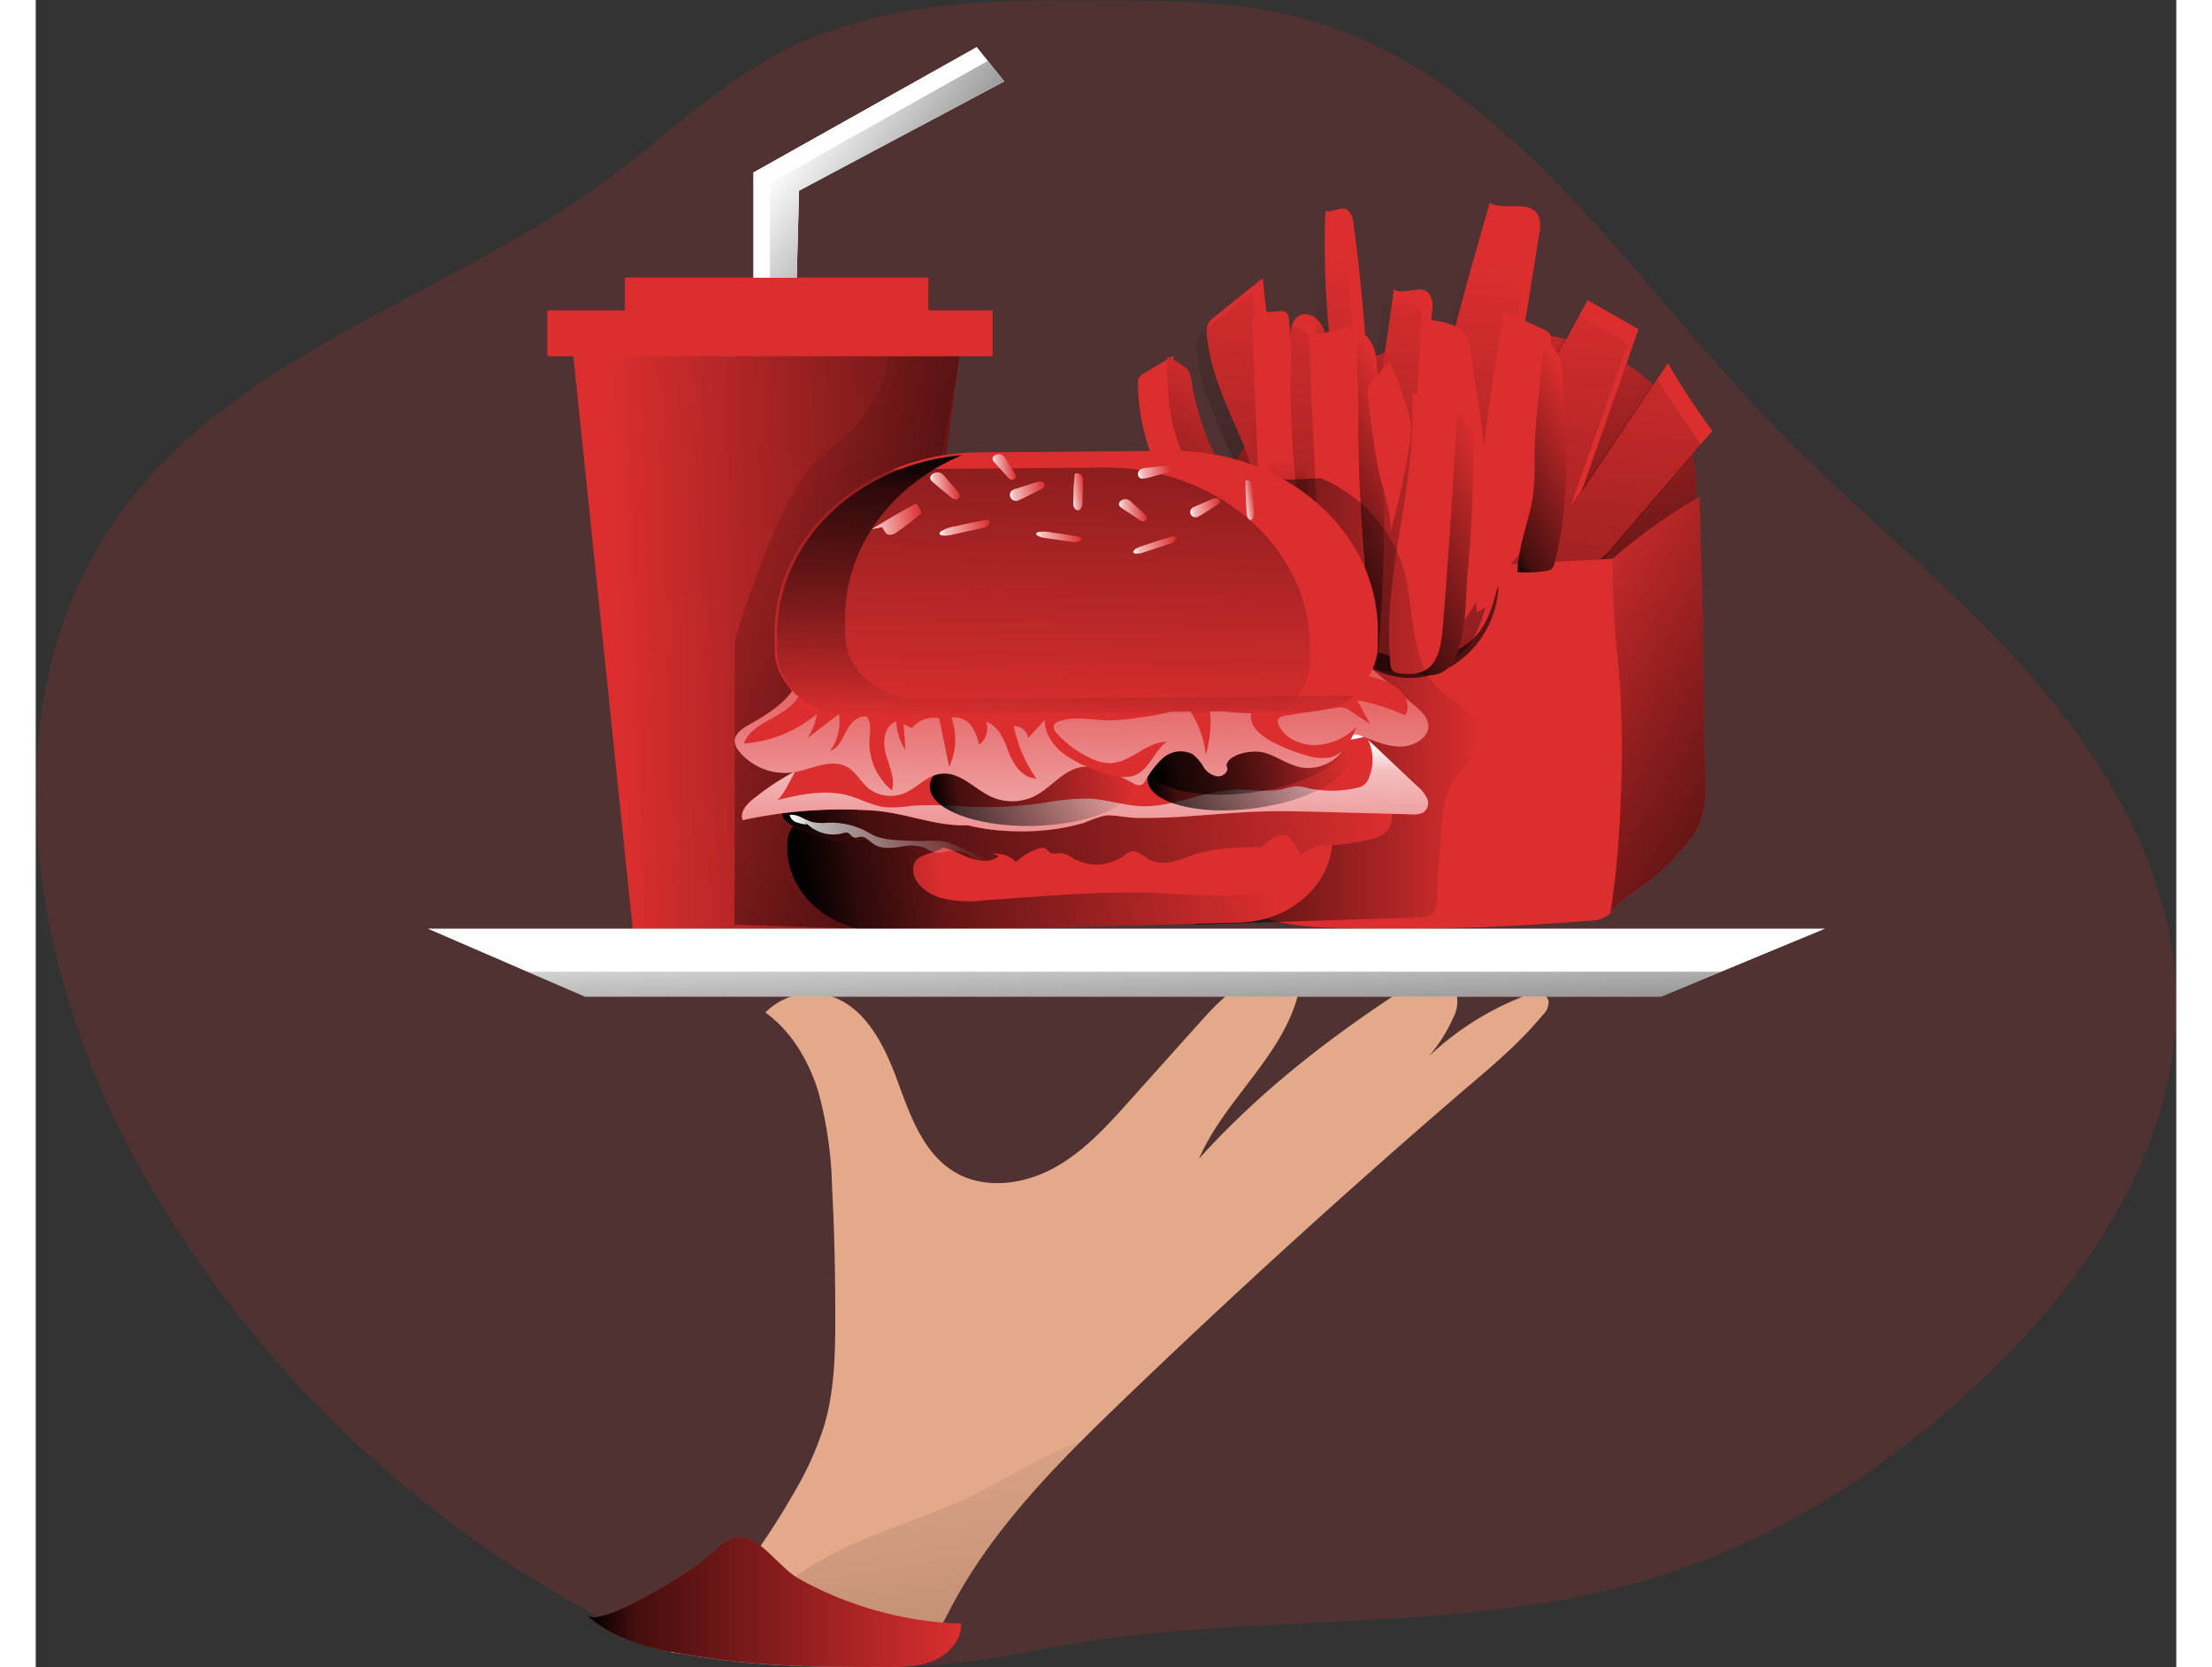 <svg id="Layer_1" data-name="Layer 1" xmlns="http://www.w3.org/2000/svg" xmlns:xlink="http://www.w3.org/1999/xlink" viewBox="0 0 352.81 274.79" width="406" height="306" class="illustration styles_illustrationTablet__1DWOa"><rect x="0" y="0" width="352.81" height="274.79" fill="#333333" stroke="none"/><defs><linearGradient id="linear-gradient" x1="180.06" y1="100.7" x2="95.59" y2="103.51" gradientUnits="userSpaceOnUse"><stop offset="0.01"></stop><stop offset="0.13" stop-opacity="0.69"></stop><stop offset="1" stop-opacity="0"></stop></linearGradient><linearGradient id="linear-gradient-2" x1="231.1" y1="224.26" x2="136.21" y2="108.54" xlink:href="#linear-gradient"></linearGradient><linearGradient id="linear-gradient-3" x1="772.69" y1="-208.15" x2="798.03" y2="-285.86" gradientTransform="matrix(0.77, -0.44, 0.48, 0.85, -226.99, 679.53)" xlink:href="#linear-gradient"></linearGradient><linearGradient id="linear-gradient-4" x1="730.83" y1="-156.29" x2="811.36" y2="-285.25" gradientTransform="matrix(0.77, -0.44, 0.48, 0.85, -226.99, 679.53)" xlink:href="#linear-gradient"></linearGradient><linearGradient id="linear-gradient-5" x1="748.22" y1="-241.87" x2="767.5" y2="-269.47" gradientTransform="matrix(0.77, -0.44, 0.48, 0.85, -226.99, 679.53)" xlink:href="#linear-gradient"></linearGradient><linearGradient id="linear-gradient-6" x1="825.28" y1="-165.59" x2="794.31" y2="-228.1" gradientTransform="matrix(0.77, -0.44, 0.48, 0.85, -226.99, 679.53)" xlink:href="#linear-gradient"></linearGradient><linearGradient id="linear-gradient-7" x1="795.62" y1="-250.7" x2="821.97" y2="-250.7" gradientTransform="matrix(0.77, -0.44, 0.48, 0.85, -226.99, 679.53)" xlink:href="#linear-gradient"></linearGradient><linearGradient id="linear-gradient-8" x1="769.33" y1="-246.93" x2="802.61" y2="-246.93" gradientTransform="matrix(0.77, -0.44, 0.48, 0.85, -226.99, 679.53)" xlink:href="#linear-gradient"></linearGradient><linearGradient id="linear-gradient-9" x1="722.18" y1="-253.38" x2="770.61" y2="-286.79" gradientTransform="matrix(0.77, -0.44, 0.48, 0.85, -226.99, 679.53)" xlink:href="#linear-gradient"></linearGradient><linearGradient id="linear-gradient-10" x1="764.55" y1="-259.31" x2="792.81" y2="-259.31" gradientTransform="matrix(0.77, -0.44, 0.48, 0.85, -226.99, 679.53)" xlink:href="#linear-gradient"></linearGradient><linearGradient id="linear-gradient-11" x1="215.66" y1="152.92" x2="268.76" y2="152.92" xlink:href="#linear-gradient"></linearGradient><linearGradient id="linear-gradient-12" x1="284.85" y1="43.12" x2="321.78" y2="46.32" gradientTransform="translate(-144.82 185.72) rotate(-8.95)" xlink:href="#linear-gradient"></linearGradient><linearGradient id="linear-gradient-13" x1="296.9" y1="47.6" x2="375.65" y2="47.6" gradientTransform="translate(-144.82 185.72) rotate(-8.95)" xlink:href="#linear-gradient"></linearGradient><linearGradient id="linear-gradient-14" x1="297.05" y1="39.79" x2="396.48" y2="39.79" gradientTransform="translate(-144.82 185.72) rotate(-8.95)" xlink:href="#linear-gradient"></linearGradient><linearGradient id="linear-gradient-15" x1="348.46" y1="27.82" x2="342.02" y2="65.85" gradientTransform="translate(-144.82 185.72) rotate(-8.95)" gradientUnits="userSpaceOnUse"><stop offset="0.01" stop-color="#fff"></stop><stop offset="0.13" stop-color="#fff" stop-opacity="0.69"></stop><stop offset="1" stop-color="#fff" stop-opacity="0"></stop></linearGradient><linearGradient id="linear-gradient-16" x1="357.41" y1="36.89" x2="391.07" y2="36.89" gradientTransform="translate(-144.48 136.89) rotate(-1.51)" xlink:href="#linear-gradient"></linearGradient><linearGradient id="linear-gradient-17" x1="357.35" y1="34.26" x2="391.01" y2="34.26" gradientTransform="translate(-144.82 136.93) rotate(-1.51)" xlink:href="#linear-gradient"></linearGradient><linearGradient id="linear-gradient-18" x1="321.79" y1="34.14" x2="355.29" y2="34.14" gradientTransform="translate(-145.15 178.59) rotate(-7.75)" xlink:href="#linear-gradient"></linearGradient><linearGradient id="linear-gradient-19" x1="343.49" y1="53.71" x2="351.54" y2="5.25" xlink:href="#linear-gradient-15"></linearGradient><linearGradient id="linear-gradient-20" x1="353.31" y1="-18" x2="345.35" y2="24.72" gradientTransform="translate(-144.82 185.72) rotate(-8.95)" xlink:href="#linear-gradient"></linearGradient><linearGradient id="linear-gradient-21" x1="358.57" y1="-67.81" x2="341.29" y2="24.98" gradientTransform="translate(-144.82 185.72) rotate(-8.95)" xlink:href="#linear-gradient"></linearGradient><linearGradient id="linear-gradient-22" x1="329.8" y1="-16.72" x2="334.13" y2="-16.72" xlink:href="#linear-gradient-15"></linearGradient><linearGradient id="linear-gradient-23" x1="319.01" y1="-12.37" x2="327.57" y2="-12.37" xlink:href="#linear-gradient-15"></linearGradient><linearGradient id="linear-gradient-24" x1="329.9" y1="-9.39" x2="338.31" y2="-9.39" xlink:href="#linear-gradient-15"></linearGradient><linearGradient id="linear-gradient-25" x1="342.24" y1="-13.76" x2="348.27" y2="-13.76" xlink:href="#linear-gradient-15"></linearGradient><linearGradient id="linear-gradient-26" x1="352.42" y1="-12.4" x2="354.66" y2="-12.4" xlink:href="#linear-gradient-15"></linearGradient><linearGradient id="linear-gradient-27" x1="359.86" y1="-7.98" x2="364.02" y2="-7.98" xlink:href="#linear-gradient-15"></linearGradient><linearGradient id="linear-gradient-28" x1="340.45" y1="-18.32" x2="343.78" y2="-18.32" xlink:href="#linear-gradient-15"></linearGradient><linearGradient id="linear-gradient-29" x1="363.72" y1="-13.7" x2="369.2" y2="-13.7" xlink:href="#linear-gradient-15"></linearGradient><linearGradient id="linear-gradient-30" x1="360.97" y1="-1.75" x2="368.22" y2="-1.75" xlink:href="#linear-gradient-15"></linearGradient><linearGradient id="linear-gradient-31" x1="345.63" y1="-5.55" x2="352.9" y2="-5.55" xlink:href="#linear-gradient-15"></linearGradient><linearGradient id="linear-gradient-32" x1="371.25" y1="-6.51" x2="376.4" y2="-6.51" xlink:href="#linear-gradient-15"></linearGradient><linearGradient id="linear-gradient-33" x1="380.43" y1="-6.65" x2="382.06" y2="-6.65" xlink:href="#linear-gradient-15"></linearGradient><linearGradient id="linear-gradient-34" x1="298.22" y1="38.98" x2="329.41" y2="38.98" xlink:href="#linear-gradient-15"></linearGradient><linearGradient id="linear-gradient-35" x1="180.15" y1="183.44" x2="179.09" y2="149.73" xlink:href="#linear-gradient"></linearGradient><linearGradient id="linear-gradient-36" x1="162.71" y1="45.65" x2="128.08" y2="19.74" xlink:href="#linear-gradient"></linearGradient><linearGradient id="linear-gradient-37" x1="180.9" y1="359.82" x2="166.11" y2="267.38" xlink:href="#linear-gradient"></linearGradient><linearGradient id="linear-gradient-38" x1="121.37" y1="301.5" x2="183.19" y2="301.5" xlink:href="#linear-gradient"></linearGradient></defs><title>9</title><path d="M383.46,202.13c.3,23-13.19,44.08-29.51,60.27-14.32,14.2-31.31,25.9-50.21,32.94-34.16,12.72-72.34,6.81-108,14.09a129.38,129.38,0,0,1-20.86,2.62h-.05l-2,.06c-7,.18-13.32-.19-20.46-.3L136.7,309.9l-.26,0-.89-.11c-.08,0-.17-.07-.25-.12h0q-6.08-2.68-11.94-5.81a187.87,187.87,0,0,1-75.63-74.1c-18.53-33.35-25.44-77.51-2.81-108.22,19.15-26,53.36-35.12,79.42-54.17,10-7.32,19-16.26,30.1-21.82,16.33-8.18,35.39-8.2,53.65-8.06,10.23.09,20.59.18,30.51,2.71,33.53,8.53,53.67,41.4,77.57,66.42C330,121.08,346,133.48,359.22,148.51S383.21,182.09,383.46,202.13Z" transform="translate(-30.66 -37.43)" fill="#DC2E2F" opacity="0.18" style="isolation: isolate;"></path><rect x="97.11" y="45.74" width="50.01" height="7.55" fill="#DC2E2F"></rect><polygon points="139.51 153.06 98.4 153.06 87.99 52.76 153.07 52.76 139.51 153.06" fill="#DC2E2F"></polygon><polygon points="139.51 153.06 98.4 153.06 87.99 52.76 153.07 52.76 139.51 153.06" fill="url(#linear-gradient)"></polygon><path d="M145.87,181V143.2s7.22-26.25,15.86-31.9A22.06,22.06,0,0,0,171.2,96h11.73L166,190.5l-20.17-.67Z" transform="translate(-30.66 -37.43)" fill="url(#linear-gradient-2)"></path><path d="M226.73,118.19c.62-1.43,1-3,1.66-4.4,1.86-4.32,5.41-7.48,9.12-10.12a59.8,59.8,0,0,1,37.15-11.41,37.5,37.5,0,0,1,16.53,4.19,25,25,0,0,1,11.67,13.14,28.21,28.21,0,0,1,1.34,6.21,12.84,12.84,0,0,1-.27,5.36,13.4,13.4,0,0,1-1.34,2.71l-12.11,20.48c-2.14,3.64-4.39,7.38-7.83,9.66s-7.93,2.89-12,4.09-7.82,3-12,2.68c-3.56-.27-6.94-2.05-10.31-3.53-7.91-3.46-16.79-5.73-22.6-12.49-2.13-2.47-3.76-5.37-5.64-8-1.1-1.56-2.29-3-2-4.92.39-2.47,2.72-4.75,4.12-6.59A33.48,33.48,0,0,0,226.73,118.19Z" transform="translate(-30.66 -37.43)" fill="#DC2E2F"></path><path d="M226.73,118.19c.62-1.43,1-3,1.66-4.4,1.86-4.32,5.41-7.48,9.12-10.12a59.8,59.8,0,0,1,37.15-11.41,37.5,37.5,0,0,1,16.53,4.19,25,25,0,0,1,11.67,13.14,28.21,28.21,0,0,1,1.34,6.21,12.84,12.84,0,0,1-.27,5.36,13.4,13.4,0,0,1-1.34,2.71l-12.11,20.48c-2.14,3.64-4.39,7.38-7.83,9.66s-7.93,2.89-12,4.09-7.82,3-12,2.68c-3.56-.27-6.94-2.05-10.31-3.53-7.91-3.46-16.79-5.73-22.6-12.49-2.13-2.47-3.76-5.37-5.64-8-1.1-1.56-2.29-3-2-4.92.39-2.47,2.72-4.75,4.12-6.59A33.48,33.48,0,0,0,226.73,118.19Z" transform="translate(-30.66 -37.43)" fill="url(#linear-gradient-3)"></path><path d="M225.52,100.58c1.2,3.44,2.77,6.79,4.22,10.13,1.42,4.23,3,7.74,3.86,12.13.34,1.77.22,2.69,1.83,3.71,1.91,1.2,4.24-.3,5,2.64,1.28,4.87,3.16,9.94,7,13.16A16.56,16.56,0,0,0,258,146c3.81,0,7.71-1.07,10.17-3.91,1.87-2.16,2.73-5.09,3.44-8a3.12,3.12,0,0,1,.78-1.69,2.89,2.89,0,0,1,1.58-.52l11.17-1.36a8.26,8.26,0,0,0,3.31-.88,8.44,8.44,0,0,0,1.89-1.79L307,108.44a128.68,128.68,0,0,1-7.33-11.13L285.4,118.56l9.44-26.87-8.38-4.78L272.66,112l5.81-36a4.77,4.77,0,0,0-.2-3.1c-1.46-2.65-5.4-.61-7.95-2.06q-5.94,20.43-11,41.21l1.51-23.64a3.63,3.63,0,0,0-.51-2.58c-1.39-1.65-4,.35-5.8-.68l-3.68,25.53c-.63-12.13-1.27-24.28-3-36.38A3,3,0,0,0,246.83,72c-1.12-.65-2.38.55-3.6.2a148.55,148.55,0,0,0,3.71,39,90.63,90.63,0,0,1-3.22-15.89,11,11,0,0,0-1-4.15c-.7-1.26-2.14-2.26-3.41-1.88-1.67.5-1.94,2.8-1.92,4.66l.15,21.55q-3-16.05-4.65-32.21L225,89.61a3.69,3.69,0,0,0-1.14,1.28,3.93,3.93,0,0,0-.16,2A34.68,34.68,0,0,0,225.52,100.58Z" transform="translate(-30.66 -37.43)" fill="#DC2E2F"></path><path d="M223.77,102.89c1.2,3.44,2.77,6.79,4.22,10.13,1.42,4.23,3,7.74,3.86,12.13.34,1.77.22,2.69,1.83,3.71,1.91,1.2,4.24-.31,5,2.64,1.27,4.87,3.16,9.94,7,13.16a16.54,16.54,0,0,0,10.57,3.62c3.8,0,7.71-1.07,10.17-3.91,1.86-2.16,2.73-5.09,3.44-8a3.13,3.13,0,0,1,.78-1.68,2.83,2.83,0,0,1,1.57-.52l11.17-1.36a8.26,8.26,0,0,0,3.32-.88,8.44,8.44,0,0,0,1.89-1.79l16.61-19.42a126.39,126.39,0,0,1-7.33-11.13l-14.23,21.25L293.09,94l-8.38-4.79-13.81,25.1,5.82-36a4.76,4.76,0,0,0-.21-3.1c-1.45-2.65-5.39-.61-7.94-2.06q-5.94,20.43-11,41.21l1.5-23.64a3.53,3.53,0,0,0-.51-2.58c-1.38-1.65-4,.35-5.79-.68l-3.68,25.53c-.63-12.13-1.27-24.28-3-36.38a3,3,0,0,0-1.07-2.29c-1.12-.65-2.38.55-3.6.2a149,149,0,0,0,3.7,39A92.69,92.69,0,0,1,242,97.53a11.17,11.17,0,0,0-1-4.15c-.7-1.26-2.14-2.26-3.41-1.88-1.67.5-1.94,2.8-1.93,4.66l.15,21.54q-3-16-4.64-32.2l-7.88,6.42a3.62,3.62,0,0,0-1.15,1.28,4,4,0,0,0-.15,2A34.68,34.68,0,0,0,223.77,102.89Z" transform="translate(-30.66 -37.43)" fill="url(#linear-gradient-4)"></path><path d="M231.16,91.27a2.5,2.5,0,0,1,.5-2,2.15,2.15,0,0,1,1.33-.38l2.71-.17a1.46,1.46,0,0,1,1.12.25,1.64,1.64,0,0,1,.38,1,60.58,60.58,0,0,1,.3,10.07,153,153,0,0,0,.75,16.13c.52,5.44,1.76,11.09,1.9,16.49-2.74-.5-6.24-1.76-7.23-4.87-1-3.3-.56-7.46-.7-10.82Z" transform="translate(-30.66 -37.43)" fill="#DC2E2F"></path><path d="M233,91.17a2.51,2.51,0,0,1,.5-2,2.17,2.17,0,0,1,1.33-.38l2.72-.17a1.45,1.45,0,0,1,1.11.26,1.66,1.66,0,0,1,.39,1,60.54,60.54,0,0,1,.29,10.07,150.19,150.19,0,0,0,.76,16.12c.51,5.44,1.75,11.09,1.89,16.49-2.74-.5-6.24-1.76-7.22-4.86-1-3.3-.57-7.47-.71-10.83Z" transform="translate(-30.66 -37.43)" fill="url(#linear-gradient-5)"></path><path d="M216.74,133.79a88.16,88.16,0,0,1,23.58-4.52c-1.07,9.39,7.25,19.5,16.36,19.88s16.65-9.08,14.82-18.59l23.35-1.27c2.06,5.93,1.4,12.24.72,18.28l-4.2,36.87a5.93,5.93,0,0,1-1.2,3.58,5.33,5.33,0,0,1-3.51,1.16,382,382,0,0,1-40.93,1.21c-5.09-.13-10.35-.39-15.1-2.73C215.69,180.31,217,147.58,216.74,133.79Z" transform="translate(-30.66 -37.43)" fill="#DC2E2F"></path><path d="M290.17,188c1.93-11.34,2.55-30.53,1.15-42.88a134.07,134.07,0,0,1-.72-15.62,87.24,87.24,0,0,1,14.26-10.16q.7,20.07.81,40.1c0,5.63,1.23,11.69-2.08,16a47,47,0,0,1-5.88,6.32C296.47,182.93,290.59,186.58,290.17,188Z" transform="translate(-30.66 -37.43)" fill="#DC2E2F"></path><path d="M290.17,188c1.93-11.34,2.55-30.53,1.15-42.88a134.07,134.07,0,0,1-.72-15.62,87.24,87.24,0,0,1,14.26-10.16q.7,20.07.81,40.1c0,5.63,1.23,11.69-2.08,16a47,47,0,0,1-5.88,6.32C296.47,182.93,290.59,186.58,290.17,188Z" transform="translate(-30.66 -37.43)" fill="url(#linear-gradient-6)"></path><path d="M267.22,95.63a7.51,7.51,0,0,0-.75-2.76C265.38,91,263,90.51,261,90.24a2.2,2.2,0,0,0-1.42.13c-.6.37-.7,1.24-.71,2a73.07,73.07,0,0,0,.85,10.61c1.3,9.72,2.89,19.42,4.49,29.11a26.31,26.31,0,0,0,2,7.46,38.42,38.42,0,0,0,4.36-8,14.38,14.38,0,0,0,1.11-4.21c.35-4.4-1.79-9.11-2.07-13.6C269.22,107.72,268,101.61,267.22,95.63Z" transform="translate(-30.66 -37.43)" fill="#DC2E2F"></path><path d="M280.35,94.16a2.34,2.34,0,0,0-.08-1.61,2.39,2.39,0,0,0-1.17-.87l-6.48-3c-2.49,15.84-5.37,33.21-4.46,49.59,2.33-.36,4.28-6.27,5.95-8.21a11.09,11.09,0,0,0,3.12-7.72A232.34,232.34,0,0,1,280.35,94.16Z" transform="translate(-30.66 -37.43)" fill="#DC2E2F"></path><path d="M281.7,96.14a8.47,8.47,0,0,1,.59,3c.74,10.51,1.33,21.24-1.3,31.12a1.94,1.94,0,0,1-.41.88,1.75,1.75,0,0,1-1,.39,17.55,17.55,0,0,1-4.7.18c.13-4.82,2.31-9.17,2.75-13.94.16-1.77.09-3.57.09-5.36a78.91,78.91,0,0,1,.69-9.75c.27-2.15.2-7.38,1.64-8.82A7.29,7.29,0,0,1,281.7,96.14Z" transform="translate(-30.66 -37.43)" fill="#DC2E2F"></path><path d="M281.7,96.14a8.47,8.47,0,0,1,.59,3c.74,10.51,1.33,21.24-1.3,31.12a1.94,1.94,0,0,1-.41.88,1.75,1.75,0,0,1-1,.39,17.55,17.55,0,0,1-4.7.18c.13-4.82,2.31-9.17,2.75-13.94.16-1.77.09-3.57.09-5.36a78.91,78.91,0,0,1,.69-9.75c.27-2.15.2-7.38,1.64-8.82A7.29,7.29,0,0,1,281.7,96.14Z" transform="translate(-30.66 -37.43)" fill="url(#linear-gradient-7)"></path><path d="M267.54,106l-3.65-1.45c-2.12,9.33-4.24,18.67-5.95,28.13-.82,4.58-1.56,9.27-1.07,14a2.12,2.12,0,0,0,.32,1.07,1.85,1.85,0,0,0,.93.57c8.85,2.89,8-10.58,8.52-16.19A218.82,218.82,0,0,0,267.54,106Z" transform="translate(-30.66 -37.43)" fill="#DC2E2F"></path><path d="M267.54,106l-3.65-1.45c-2.12,9.33-4.24,18.67-5.95,28.13-.82,4.58-1.56,9.27-1.07,14a2.12,2.12,0,0,0,.32,1.07,1.85,1.85,0,0,0,.93.57c8.85,2.89,8-10.58,8.52-16.19A218.82,218.82,0,0,0,267.54,106Z" transform="translate(-30.66 -37.43)" fill="url(#linear-gradient-8)"></path><path d="M265,103.89l-7.51-1.7c1,15.15-5,29.57-3.54,44.72a1.83,1.83,0,0,0,.34,1.05,1.52,1.52,0,0,0,.94.41c7,1.12,7.1-4.28,7.53-9.84q.87-11,1.54-22.07Q264.64,110.18,265,103.89Z" transform="translate(-30.66 -37.43)" fill="#DC2E2F"></path><path d="M219.77,123.89c-4-7.27-7.45-15.21-7.43-23.3a2,2,0,0,1,.16-.94,1.73,1.73,0,0,1,.7-.61l5-3c-.54,5.77.82,11.75,3,17.31a127.88,127.88,0,0,0,8.15,16c.17.29.33.65.17.91a.75.75,0,0,1-.63.26c-1.61.13-4.57,1-6.06-.24S220.69,125.58,219.77,123.89Z" transform="translate(-30.66 -37.43)" fill="#DC2E2F"></path><path d="M217.22,96.14a46.77,46.77,0,0,0,.75,10.94,42.19,42.19,0,0,0,4.09,10.13c2.25,4.28,4.72,8.44,7.18,12.61a1.27,1.27,0,0,0,.48.52,1,1,0,0,0,.56,0l3.7-.64-2.86-5.17a125,125,0,0,1-7.37-14.9,48.76,48.76,0,0,1-2.36-7.9c-.21-1.08-.16-2.47-.89-3.36S218.15,96.78,217.22,96.14Z" transform="translate(-30.66 -37.43)" fill="#DC2E2F"></path><path d="M217.22,96.14a46.77,46.77,0,0,0,.75,10.94,42.19,42.19,0,0,0,4.09,10.13c2.25,4.28,4.72,8.44,7.18,12.61a1.27,1.27,0,0,0,.48.52,1,1,0,0,0,.56,0l3.7-.64-2.86-5.17a125,125,0,0,1-7.37-14.9,48.76,48.76,0,0,1-2.36-7.9c-.21-1.08-.16-2.47-.89-3.36S218.15,96.78,217.22,96.14Z" transform="translate(-30.66 -37.43)" fill="url(#linear-gradient-9)"></path><path d="M242.07,127.14q-.84-17.13-1.59-34.26c2.57-.52,5.12-1.16,7.62-1.92a26.6,26.6,0,0,1,.66,7.75,397.9,397.9,0,0,0,2.43,47.84c0-.38-4-3.15-4.54-3.73a17.93,17.93,0,0,1-3.48-5C241.89,134.67,242.23,130.37,242.07,127.14Z" transform="translate(-30.66 -37.43)" fill="#DC2E2F"></path><path d="M251.21,94.84a9.35,9.35,0,0,1,.51,2.72,258.5,258.5,0,0,1,.05,49.21c.32-3.06-1.07-7.33-1.43-10.48q-.63-5.46-1-10.92-.8-10.92-.68-21.81c0-2.32-.88-9.81.83-11.21A5.8,5.8,0,0,1,251.21,94.84Z" transform="translate(-30.66 -37.43)" fill="#DC2E2F"></path><path d="M251.21,94.84a9.35,9.35,0,0,1,.51,2.72,258.5,258.5,0,0,1,.05,49.21c.32-3.06-1.07-7.33-1.43-10.48q-.63-5.46-1-10.92-.8-10.92-.68-21.81c0-2.32-.88-9.81.83-11.21A5.8,5.8,0,0,1,251.21,94.84Z" transform="translate(-30.66 -37.43)" fill="url(#linear-gradient-10)"></path><path d="M250.24,102.71a3.6,3.6,0,0,1,0-1.35,3.22,3.22,0,0,1,.7-1.11L253.79,97a64.84,64.84,0,0,1,2.92,7.8,13.23,13.23,0,0,1,.62,2.88,13.77,13.77,0,0,1-.32,3.46,116.6,116.6,0,0,1-3.25,14.52c.86-2.75-1.27-8-1.79-10.81Q250.85,108.79,250.24,102.71Z" transform="translate(-30.66 -37.43)" fill="#DC2E2F"></path><ellipse cx="245.03" cy="166.98" rx="1.33" ry="1.47" transform="translate(-81.08 104.42) rotate(-29.41)" fill="#DC2E2F"></ellipse><ellipse cx="255.31" cy="165.96" rx="1.33" ry="1.47" transform="translate(-79.26 109.34) rotate(-29.41)" fill="#DC2E2F"></ellipse><path d="M242.49,116.25a24,24,0,0,1,13.76,15.35c1.5,5.48,1,13.83,4.77,18.46,2.35,2.89,7.14,4.31,7.69,7.89.52,3.37-3.15,5.89-4.8,8.94a16.27,16.27,0,0,0-1.45,6.43c-.25,2.9-.49,5.8-.74,8.7-.12,1.5.35,5-1,6.17a2.72,2.72,0,0,1-1.65.42l-37.16,1.22c-3.09-13-4.56-26.23-5.7-39.47-.85-9.73-1.34-20.19,4.23-28.48a13.27,13.27,0,0,1,4.82-4.59c3.48-1.77,7.74-1.35,11.67-.8" transform="translate(-30.66 -37.43)" fill="url(#linear-gradient-11)"></path><path d="M160.12,171.32l78.32-2.08c3.19-.08,5.86,2.12,5.95,4.93l0,1c.26,7.67-6.6,14.08-15.33,14.32L170.82,191c-8.72.23-16-5.81-16.28-13.48l0-1C154.41,173.75,156.92,171.41,160.12,171.32Z" transform="translate(-30.66 -37.43)" fill="#DC2E2F"></path><path d="M244.39,174.17l0,1c.2,6-4,11.31-10.08,13.38a17.63,17.63,0,0,1-5.25.94L170.82,191c-8.72.24-16-5.8-16.28-13.47l0-1c-.09-2.81,2.41-5.15,5.61-5.23l16.52-.45,61.79-1.64C241.63,169.16,244.3,171.36,244.39,174.17Z" transform="translate(-30.66 -37.43)" fill="url(#linear-gradient-12)"></path><path d="M235.43,185.55a3.55,3.55,0,0,1-1.08,3,17.63,17.63,0,0,1-5.25.94L170.82,191c-8.72.24-16-5.8-16.28-13.47l0-1c-.09-2.81,2.41-5.15,5.61-5.23l16.52-.45c3.5,1.07,7.39,3.57,3.53,6.27-1.95,1.38-4.92.83-4.92,3.69,0,2.13,2.26,3.89,4.38,4.57a19.78,19.78,0,0,0,7.33.44c9.41-.62,18.82-1.58,28.25-1.21,6,.23,12.09,1,17.91-.27a2.58,2.58,0,0,1,1.58,0A1.47,1.47,0,0,1,235.43,185.55Z" transform="translate(-30.66 -37.43)" fill="url(#linear-gradient-13)"></path><path d="M156.93,166.82a1.64,1.64,0,0,0-2,.16,3.66,3.66,0,0,0-.92,1.76c-.38,1.27-.73,2.72.1,3.81a5.46,5.46,0,0,0,2.74,1.54l5,1.65a3.08,3.08,0,0,0,1.49.23c.56-.09,1-.48,1.54-.62s1.32.22,1.14.69c.39-.5,1.28-.39,1.85-.06a11.15,11.15,0,0,0,1.65,1.08c1.62.58,3.67-.85,5.1,0,.38.23.67.59,1.11.69s1.09-.26,1.61-.49c1.92-.87,4.18.19,6.08,1.09s4.55,1.54,6,.13l-1-.33a4.4,4.4,0,0,1,3.78,1.37,10.1,10.1,0,0,1,3.73-2.22,1.67,1.67,0,0,1,1-.09c.45.16.66.64,1.09.83s1.09,0,1.64,0a4.28,4.28,0,0,1,2,.88,7.87,7.87,0,0,0,8.28-.39,3.45,3.45,0,0,1,1.27-.74c1.13-.24,2,.79,3,1.33a5.71,5.71,0,0,0,4,.29c1.35-.32,2.59-.91,3.9-1.32a31.7,31.7,0,0,1,8.55-1l2.11-.06a7.23,7.23,0,0,1,2.78-1.9,2,2,0,0,1,1.23,0,1.83,1.83,0,0,1,.67.56,12.4,12.4,0,0,1,1.68,2.62,9.34,9.34,0,0,1,3.51-1.52,14.3,14.3,0,0,1,1.73-.07,31.12,31.12,0,0,0,5.52-.79,7,7,0,0,0,3.19-1.23,3.56,3.56,0,0,0,1.08-3.07,10.61,10.61,0,0,0-1.07-3.17,4.16,4.16,0,0,0-2.34-2.58,4.93,4.93,0,0,0-1.63-.1,43.53,43.53,0,0,0-5.82.78c.14-.57-.42-1.12-1.06-1.28a4.45,4.45,0,0,0-1.95.09l-3.08.6a2.52,2.52,0,0,1-.86.06,3.06,3.06,0,0,1-1-.47,4.87,4.87,0,0,0-5.5.58,18.52,18.52,0,0,0-9.78-.76c-3.11.56-6.11,1.54-9.23,2-5.4.8-10.91,0-16.38,0-6.76,0-13.69,1.16-20.19-.49-2.66-.67-5.39-1.82-8.08-1.23l1.36.69a8.87,8.87,0,0,0-4.32.94c0-.53-.51-.95-1-1.21-1.64-.82-3.91-.94-5.28.2C156.82,166.42,156.63,166.94,156.93,166.82Z" transform="translate(-30.66 -37.43)" fill="#DC2E2F"></path><path d="M156.93,166.82a1.64,1.64,0,0,0-2,.16,3.66,3.66,0,0,0-.92,1.76c-.38,1.27-.73,2.72.1,3.81a5.46,5.46,0,0,0,2.74,1.54l5,1.65a3.08,3.08,0,0,0,1.49.23c.56-.09,1-.48,1.54-.62s1.32.22,1.14.69c.39-.5,1.28-.39,1.85-.06a11.15,11.15,0,0,0,1.65,1.08c1.62.58,3.67-.85,5.1,0,.38.23.67.59,1.11.69s1.09-.26,1.61-.49c1.92-.87,4.18.19,6.08,1.09s4.55,1.54,6,.13l-1-.33a4.4,4.4,0,0,1,3.78,1.37,10.1,10.1,0,0,1,3.73-2.22,1.67,1.67,0,0,1,1-.09c.45.16.66.64,1.09.83s1.09,0,1.64,0a4.28,4.28,0,0,1,2,.88,7.87,7.87,0,0,0,8.28-.39,3.45,3.45,0,0,1,1.27-.74c1.13-.24,2,.79,3,1.33a5.71,5.71,0,0,0,4,.29c1.35-.32,2.59-.91,3.9-1.32a31.7,31.7,0,0,1,8.55-1l2.11-.06a7.23,7.23,0,0,1,2.78-1.9,2,2,0,0,1,1.23,0,1.83,1.83,0,0,1,.67.56,12.4,12.4,0,0,1,1.68,2.62,9.34,9.34,0,0,1,3.51-1.52,14.3,14.3,0,0,1,1.73-.07,31.12,31.12,0,0,0,5.52-.79,7,7,0,0,0,3.19-1.23,3.56,3.56,0,0,0,1.08-3.07,10.61,10.61,0,0,0-1.07-3.17,4.16,4.16,0,0,0-2.34-2.58,4.93,4.93,0,0,0-1.63-.1,43.53,43.53,0,0,0-5.82.78c.14-.57-.42-1.12-1.06-1.28a4.45,4.45,0,0,0-1.95.09l-3.08.6a2.52,2.52,0,0,1-.86.06,3.06,3.06,0,0,1-1-.47,4.87,4.87,0,0,0-5.5.58,18.52,18.52,0,0,0-9.78-.76c-3.11.56-6.11,1.54-9.23,2-5.4.8-10.91,0-16.38,0-6.76,0-13.69,1.16-20.19-.49-2.66-.67-5.39-1.82-8.08-1.23l1.36.69a8.87,8.87,0,0,0-4.32.94c0-.53-.51-.95-1-1.21-1.64-.82-3.91-.94-5.28.2C156.82,166.42,156.63,166.94,156.93,166.82Z" transform="translate(-30.66 -37.43)" fill="url(#linear-gradient-14)"></path><path d="M251,160.05l7.41,7a5.85,5.85,0,0,1,1.61,2.06,1.84,1.84,0,0,1-.72,2.26,3.73,3.73,0,0,1-1.89.28l-14.92-.4c-3.2-.08-6.39-.17-9.58-.08-6.95.2-13.86,1.22-20.82,1.06-1.62,0-3.67-.56-5.24-.38a23.48,23.48,0,0,0-3.38,1.19,35.67,35.67,0,0,1-9.5,1.4c-9.32.21-17-2.66-17.07-6.41s7.36-7,16.68-7.16,17,2.66,17.07,6.41c.05,1.74-1.54,3.37-4.2,4.63-7.11.74-15,1.21-22.12,1.53-5.26.23-10.18-2-15.43-2.4a76.43,76.43,0,0,0-21.71,1.56c-.58-1.48.92-2.91,2.29-3.91a40.4,40.4,0,0,1,10.71-6.08,49.78,49.78,0,0,1,9.53-1.88c18.85-2.43,37.78-4.87,56.83-4.8C235.09,156,245.17,154.52,251,160.05Z" transform="translate(-30.66 -37.43)" fill="#DC2E2F"></path><path d="M251,160.05l7.41,7a5.85,5.85,0,0,1,1.61,2.06,1.84,1.84,0,0,1-.72,2.26,3.73,3.73,0,0,1-1.89.28l-14.92-.4c-3.2-.08-6.39-.17-9.58-.08-6.95.2-13.86,1.22-20.82,1.06-1.62,0-3.67-.56-5.24-.38a23.48,23.48,0,0,0-3.38,1.19,35.67,35.67,0,0,1-9.5,1.4c-9.32.21-17-2.66-17.07-6.41s7.36-7,16.68-7.16,17,2.66,17.07,6.41c.05,1.74-1.54,3.37-4.2,4.63-7.11.74-15,1.21-22.12,1.53-5.26.23-10.18-2-15.43-2.4a76.43,76.43,0,0,0-21.71,1.56c-.58-1.48.92-2.91,2.29-3.91a40.4,40.4,0,0,1,10.71-6.08,49.78,49.78,0,0,1,9.53-1.88c18.85-2.43,37.78-4.87,56.83-4.8C235.09,156,245.17,154.52,251,160.05Z" transform="translate(-30.66 -37.43)" fill="#DC2E2F"></path><path d="M251,160.05l7.41,7a5.85,5.85,0,0,1,1.61,2.06,1.84,1.84,0,0,1-.72,2.26,3.73,3.73,0,0,1-1.89.28l-14.92-.4c-3.2-.08-6.39-.17-9.58-.08-6.95.2-13.86,1.22-20.82,1.06-1.62,0-3.67-.56-5.24-.38a23.48,23.48,0,0,0-3.38,1.19,35.67,35.67,0,0,1-9.5,1.4c-9.32.21-17-2.66-17.07-6.41s7.36-7,16.68-7.16,17,2.66,17.07,6.41c.05,1.74-1.54,3.37-4.2,4.63-7.11.74-15,1.21-22.12,1.53-5.26.23-10.18-2-15.43-2.4a76.43,76.43,0,0,0-21.71,1.56c-.58-1.48.92-2.91,2.29-3.91a40.4,40.4,0,0,1,10.71-6.08,49.78,49.78,0,0,1,9.53-1.88c18.85-2.43,37.78-4.87,56.83-4.8C235.09,156,245.17,154.52,251,160.05Z" transform="translate(-30.66 -37.43)" fill="url(#linear-gradient-15)"></path><path d="M152.78,169.32c3.8-.91,7.85-1.81,11.62-.82,2.25.59,4.28,1.83,6.61,2a23.38,23.38,0,0,0,4.17-.27,66.41,66.41,0,0,1,9.14.17,68.4,68.4,0,0,0,12.39-.62,39.24,39.24,0,0,1,7.71-.72c2.88.17,5.65,1.15,8.54,1.25,5.32.19,10.28-2.62,15.62-2.74,2.57-.06,5.21.51,7.69-.1a9.9,9.9,0,0,1,2.08-.45,7.54,7.54,0,0,1,1.94.3,18.5,18.5,0,0,0,8,0,3.39,3.39,0,0,0,1.19-.43,2.54,2.54,0,0,0,.91-1.24,7.77,7.77,0,0,0-.41-6.84c-10.5,2.46-21.56,1.73-32.43,1.78-17,.09-34,2.16-51,.87-2.57-.19-7.33-.92-9.34,1a15.11,15.11,0,0,0-1.66,2.65C155.14,165.86,153.56,169.14,152.78,169.32Z" transform="translate(-30.66 -37.43)" fill="#DC2E2F"></path><ellipse cx="230.6" cy="163.94" rx="16.84" ry="6.8" transform="translate(-49.96 -6.17) rotate(-7.45)" fill="url(#linear-gradient-16)"></ellipse><ellipse cx="230.13" cy="161.35" rx="16.84" ry="6.8" transform="translate(-49.63 -6.25) rotate(-7.45)" fill="url(#linear-gradient-17)"></ellipse><ellipse cx="194.91" cy="166.77" rx="16.88" ry="6.79" transform="translate(-34.12 -33.31) rotate(-1.2)" fill="url(#linear-gradient-18)"></ellipse><path d="M156.4,148.15c-.15,3.92-4.39,6.59-8.14,8.72-1.1.63-2.31,1.43-2.38,2.58a2.81,2.81,0,0,0,.67,1.77,9.78,9.78,0,0,0,9.3,3.45c2.77-.5,5.67-2.13,8.2-1,1.78.79,2.54,2.67,4,3.81a6,6,0,0,0,5.47.8c2.3-.82,3.88-3,6.34-3.32,3.26-.39,5.58,2.64,8.54,3.9a8.43,8.43,0,0,0,6.75-.15c3.05-1.46,5.09-4.82,8.56-4.91a8.28,8.28,0,0,1,2.82.52,26.59,26.59,0,0,1,5,2.19,1.75,1.75,0,0,0,1.2.33,1.43,1.43,0,0,0,.81-.7,15,15,0,0,1,2.93-3.8,4.47,4.47,0,0,1,4.8-.65,6.73,6.73,0,0,1,1.84,2.1,3.34,3.34,0,0,0,2.32,1.59c1,.08,2.05-.95,1.49-1.7.1-1.91,4.18-2.78,6.26-2.19s3.81,1.95,5.93,2.39c3.14.64,6.66-1.21,7.51-3.95a2.06,2.06,0,0,1,.69-1.27,2.25,2.25,0,0,1,1.92.1c2.07.78,4.17,1.74,6.43,1.71s4.69-1.54,4.54-3.52c-.1-1.31-1.23-2.35-2.3-3.26l-7-6a6.45,6.45,0,0,0-2.75-1.64,6.91,6.91,0,0,0-2.13,0c-6.62.67-13.13,2.09-19.74,2.83-15.76,1.76-31.69-.32-47.54-1.19C171.73,147.3,163.27,146.69,156.4,148.15Z" transform="translate(-30.66 -37.43)" fill="#DC2E2F"></path><path d="M156.4,148.15c-.15,3.92-4.39,6.59-8.14,8.72-1.1.63-2.31,1.43-2.38,2.58a2.81,2.81,0,0,0,.67,1.77,9.78,9.78,0,0,0,9.3,3.45c2.77-.5,5.67-2.13,8.2-1,1.78.79,2.54,2.67,4,3.81a6,6,0,0,0,5.47.8c2.3-.82,3.88-3,6.34-3.32,3.26-.39,5.58,2.64,8.54,3.9a8.43,8.43,0,0,0,6.75-.15c3.05-1.46,5.09-4.82,8.56-4.91a8.28,8.28,0,0,1,2.82.52,26.59,26.59,0,0,1,5,2.19,1.75,1.75,0,0,0,1.2.33,1.43,1.43,0,0,0,.81-.7,15,15,0,0,1,2.93-3.8,4.47,4.47,0,0,1,4.8-.65,6.73,6.73,0,0,1,1.84,2.1,3.34,3.34,0,0,0,2.32,1.59c1,.08,2.05-.95,1.49-1.7.1-1.91,4.18-2.78,6.26-2.19s3.81,1.95,5.93,2.39c3.14.64,6.66-1.21,7.51-3.95a2.06,2.06,0,0,1,.69-1.27,2.25,2.25,0,0,1,1.92.1c2.07.78,4.17,1.74,6.43,1.71s4.69-1.54,4.54-3.52c-.1-1.31-1.23-2.35-2.3-3.26l-7-6a6.45,6.45,0,0,0-2.75-1.64,6.91,6.91,0,0,0-2.13,0c-6.62.67-13.13,2.09-19.74,2.83-15.76,1.76-31.69-.32-47.54-1.19C171.73,147.3,163.27,146.69,156.4,148.15Z" transform="translate(-30.66 -37.43)" fill="url(#linear-gradient-19)"></path><path d="M156.39,152.07c-1.62,3.54-7.84,4.24-9,7.92a21.15,21.15,0,0,0,12-4.88,9.15,9.15,0,0,1-1.57,4l5.24-4a8.43,8.43,0,0,1-1.46,6.1c1.42-.55,2-2,2.64-3.25s1.79-2.59,3.33-2.44c.9,1,.59,2.5.5,3.81a10.28,10.28,0,0,0,3.7,8.37c.6-2-.46-4-1-6s-.35-4.53,1.73-5.41A8.9,8.9,0,0,0,174,161l-.29-4.21,1.36.65a4.65,4.65,0,0,1,4.49-1.64l1.66,8a10.59,10.59,0,0,0,.36-8.1,3.47,3.47,0,0,1,3.27,1.33,7.9,7.9,0,0,1,1.26,3.16,3.3,3.3,0,0,0,1.17-3.83c2.19.8,3,3.09,3.76,5.07s2.17,4.21,4.55,4.32a22.79,22.79,0,0,1-3.73-8.68,2.39,2.39,0,0,1,2.37,2l2.75-3c-.08,2.21,1.35,4.29,3.26,5.72a22.85,22.85,0,0,0,6.63,3.07,7.88,7.88,0,0,0,4.45.52c2.81-.76,3.5-4,5.73-5.7-3.5.09-6,3.59-9.53,3.53a7.77,7.77,0,0,1-3.26-.94,17.78,17.78,0,0,1-5.23-3.88c-.41-.44-.8-1.06-.48-1.56a1.54,1.54,0,0,1,.8-.51c2.6-.92,5.51-.18,8.31-.16a32.63,32.63,0,0,0,4.83-.46,34.58,34.58,0,0,0,7.94-1.81,16.11,16.11,0,0,1,3.07,7.91,18.57,18.57,0,0,0,.68-7.44A49.05,49.05,0,0,0,231,155c-.47,2,1.61,3.74,3.62,4.78a29.48,29.48,0,0,0,5.47,2.15,7.82,7.82,0,0,0,4,.31c2.34-.62,3.45-2.93,4.25-5a10.15,10.15,0,0,1-6.65,3c-2.56.08-5.23-1.19-6.14-3.3a1.1,1.1,0,0,1-.09-.93c.22-.44.83-.58,1.37-.66l8.17-1.27a3.22,3.22,0,0,1,1.31,0,3,3,0,0,1,.94.47l3.32,2.2-2.08-3.91a37.22,37.22,0,0,1,7.88,2.47c.94-1.47.13-3.42-1.33-4.53a13.52,13.52,0,0,0-5.24-2c-4.14,2.39-9.09,3.42-14,4.13-16.27,2.34-32.88,1.45-49.32.37a91,91,0,0,1-15.49-1.95,38.87,38.87,0,0,0-6.24-1.31,8.16,8.16,0,0,0-6,1.58" transform="translate(-30.66 -37.43)" fill="#DC2E2F"></path><path d="M251.87,141.17l0,2.4c.07,6-5.41,10.89-12.23,11l-3.17,0-71.57.58c-6.82.06-12.4-4.76-12.46-10.76l0-2.39c-.14-11.93,7.76-22.28,19.26-27.09A37.15,37.15,0,0,1,185.87,112l32-.26C236.46,111.62,251.7,124.78,251.87,141.17Z" transform="translate(-30.66 -37.43)" fill="#DC2E2F"></path><path d="M248.06,152.12a13.2,13.2,0,0,1-8,2.69l-74.74.62c-6.82,0-12.4-4.76-12.46-10.76l0-2.4c-.16-15.51,13.23-28.34,30.46-29.81-11.5,4.81-19.39,15.17-19.26,27.09l0,2.4c.07,6,5.64,10.81,12.46,10.76Z" transform="translate(-30.66 -37.43)" fill="url(#linear-gradient-20)"></path><path d="M240.68,143.89l0,2.4a10.32,10.32,0,0,1-4.2,8.26l-71.57.58c-6.82.06-12.4-4.76-12.46-10.76l0-2.39c-.14-11.93,7.76-22.28,19.26-27.09,1-.09,2-.14,3-.14l32-.26C225.27,114.34,240.51,127.5,240.68,143.89Z" transform="translate(-30.66 -37.43)" fill="url(#linear-gradient-21)"></path><path d="M181.39,119.28a2.21,2.21,0,0,0,.56.38.85.85,0,0,0,.68,0,.61.61,0,0,0,.27-.71,2,2,0,0,0-.44-.7l-2-2.29a1.79,1.79,0,0,0-.68-.57c-1-.4-2.22.55-1.42,1.33S180.39,118.43,181.39,119.28Z" transform="translate(-30.66 -37.43)" fill="#DC2E2F"></path><path d="M168.5,124.64q3.44-2.16,7-4.08a.42.42,0,0,1,.32-.08.34.34,0,0,1,.19.2l.7,1.26a42.28,42.28,0,0,1-4.14,3.21,1.75,1.75,0,0,1-1.35.41c-.58-.17-.73-.82-1.08-1.25" transform="translate(-30.66 -37.43)" fill="#DC2E2F"></path><path d="M182.33,124.16c1.77-.42,3.55-.79,5.35-1.09a.67.67,0,0,1-.13,1,2.64,2.64,0,0,1-1.12.44l-5.19,1.15c-.5.11-2.15.13-1.43-.62A6.28,6.28,0,0,1,182.33,124.16Z" transform="translate(-30.66 -37.43)" fill="#DC2E2F"></path><path d="M196.16,118.18a2.24,2.24,0,0,0,.58-.35.61.61,0,0,0,.21-.58.73.73,0,0,0-.68-.44,2.46,2.46,0,0,0-.89.16l-3.1,1a1.91,1.91,0,0,0-.82.4,1,1,0,0,0,1,1.6C193.73,119.44,194.94,118.76,196.16,118.18Z" transform="translate(-30.66 -37.43)" fill="#DC2E2F"></path><path d="M201.7,119.38a31.49,31.49,0,0,1,.24-3.89,1.07,1.07,0,0,1,1.35,1.25l-.12,3.8c0,.37-.48,1.47-1.18.77C201.52,120.84,201.7,119.88,201.7,119.38Z" transform="translate(-30.66 -37.43)" fill="#DC2E2F"></path><path d="M212.43,123a2.16,2.16,0,0,0,.54.29.78.78,0,0,0,.6-.06.53.53,0,0,0,.15-.65,1.78,1.78,0,0,0-.46-.57l-2-1.83a1.67,1.67,0,0,0-.67-.44c-.9-.26-1.88.67-1.09,1.29S211.47,122.33,212.43,123Z" transform="translate(-30.66 -37.43)" fill="#DC2E2F"></path><path d="M190.82,116a1.84,1.84,0,0,0,.44.39.68.68,0,0,0,.59.07.56.56,0,0,0,.34-.59,1.72,1.72,0,0,0-.29-.65L190.48,113a1.77,1.77,0,0,0-.52-.57c-.81-.44-2,.25-1.43,1S190.07,115.13,190.82,116Z" transform="translate(-30.66 -37.43)" fill="#DC2E2F"></path><path d="M216.87,115.4a2.14,2.14,0,0,0,.57-.2.58.58,0,0,0,.31-.46.62.62,0,0,0-.5-.5,2.1,2.1,0,0,0-.79,0l-2.88.32a1.93,1.93,0,0,0-.79.21c-.78.49-.51,1.73.52,1.54C214.51,116.09,215.7,115.7,216.87,115.4Z" transform="translate(-30.66 -37.43)" fill="#DC2E2F"></path><path d="M213.81,127.18c1.5-.53,3-1,4.56-1.42a.59.59,0,0,1,0,.86,2.18,2.18,0,0,1-.93.48L213,128.56c-.42.14-1.87.29-1.31-.43C212.06,127.66,213.23,127.38,213.81,127.18Z" transform="translate(-30.66 -37.43)" fill="#DC2E2F"></path><path d="M198.24,125.23c1.6.19,3.19.44,4.76.74.12.3-.15.63-.49.75a2.41,2.41,0,0,1-1.07,0l-4.66-.65c-.45-.06-1.8-.55-.91-.94A5.76,5.76,0,0,1,198.24,125.23Z" transform="translate(-30.66 -37.43)" fill="#DC2E2F"></path><path d="M225.24,120.75a1.89,1.89,0,0,0,.47-.36.51.51,0,0,0,.12-.52.67.67,0,0,0-.65-.33,2,2,0,0,0-.75.22l-2.61,1.11a1.7,1.7,0,0,0-.67.42.86.86,0,0,0,1.06,1.31C223.26,122.06,224.24,121.36,225.24,120.75Z" transform="translate(-30.66 -37.43)" fill="#DC2E2F"></path><path d="M230.2,120.88c-.11-1.41-.15-2.83-.13-4.25a.79.79,0,0,1,.93.27,1.75,1.75,0,0,1,.23.92l.22,4.15c0,.4-.25,1.66-.86,1C230.19,122.49,230.24,121.43,230.2,120.88Z" transform="translate(-30.66 -37.43)" fill="#DC2E2F"></path><path d="M181.39,119.28a2.21,2.21,0,0,0,.56.38.85.85,0,0,0,.68,0,.61.61,0,0,0,.27-.71,2,2,0,0,0-.44-.7l-2-2.29a1.79,1.79,0,0,0-.68-.57c-1-.4-2.22.55-1.42,1.33S180.39,118.43,181.39,119.28Z" transform="translate(-30.66 -37.43)" fill="url(#linear-gradient-22)"></path><path d="M168.5,124.64q3.44-2.16,7-4.08a.42.42,0,0,1,.32-.08.34.34,0,0,1,.19.2l.7,1.26a42.28,42.28,0,0,1-4.14,3.21,1.75,1.75,0,0,1-1.35.41c-.58-.17-.73-.82-1.08-1.25" transform="translate(-30.66 -37.43)" fill="url(#linear-gradient-23)"></path><path d="M182.33,124.16c1.77-.42,3.55-.79,5.35-1.09a.67.67,0,0,1-.13,1,2.64,2.64,0,0,1-1.12.44l-5.19,1.15c-.5.11-2.15.13-1.43-.62A6.28,6.28,0,0,1,182.33,124.16Z" transform="translate(-30.66 -37.43)" fill="url(#linear-gradient-24)"></path><path d="M196.16,118.18a2.24,2.24,0,0,0,.58-.35.61.61,0,0,0,.21-.58.73.73,0,0,0-.68-.44,2.46,2.46,0,0,0-.89.16l-3.1,1a1.91,1.91,0,0,0-.82.4,1,1,0,0,0,1,1.6C193.73,119.44,194.94,118.76,196.16,118.18Z" transform="translate(-30.66 -37.43)" fill="url(#linear-gradient-25)"></path><path d="M201.7,119.38a31.49,31.49,0,0,1,.24-3.89,1.07,1.07,0,0,1,1.35,1.25l-.12,3.8c0,.37-.48,1.47-1.18.77C201.52,120.84,201.7,119.88,201.7,119.38Z" transform="translate(-30.66 -37.43)" fill="url(#linear-gradient-26)"></path><path d="M212.43,123a2.16,2.16,0,0,0,.54.29.78.78,0,0,0,.6-.06.53.53,0,0,0,.15-.65,1.78,1.78,0,0,0-.46-.57l-2-1.83a1.67,1.67,0,0,0-.67-.44c-.9-.26-1.88.67-1.09,1.29S211.47,122.33,212.43,123Z" transform="translate(-30.66 -37.43)" fill="url(#linear-gradient-27)"></path><path d="M190.82,116a1.84,1.84,0,0,0,.44.39.68.68,0,0,0,.59.07.56.56,0,0,0,.34-.59,1.72,1.72,0,0,0-.29-.65L190.48,113a1.77,1.77,0,0,0-.52-.57c-.81-.44-2,.25-1.43,1S190.07,115.13,190.82,116Z" transform="translate(-30.66 -37.43)" fill="url(#linear-gradient-28)"></path><path d="M216.87,115.4a2.14,2.14,0,0,0,.57-.2.58.58,0,0,0,.31-.46.62.62,0,0,0-.5-.5,2.1,2.1,0,0,0-.79,0l-2.88.32a1.93,1.93,0,0,0-.79.21c-.78.49-.51,1.73.52,1.54C214.51,116.09,215.7,115.7,216.87,115.4Z" transform="translate(-30.66 -37.43)" fill="url(#linear-gradient-29)"></path><path d="M213.81,127.18c1.5-.53,3-1,4.56-1.42a.59.59,0,0,1,0,.86,2.18,2.18,0,0,1-.93.48L213,128.56c-.42.14-1.87.29-1.31-.43C212.06,127.66,213.23,127.38,213.81,127.18Z" transform="translate(-30.66 -37.43)" fill="url(#linear-gradient-30)"></path><path d="M198.24,125.23c1.6.19,3.19.44,4.76.74.12.3-.15.63-.49.75a2.41,2.41,0,0,1-1.07,0l-4.66-.65c-.45-.06-1.8-.55-.91-.94A5.76,5.76,0,0,1,198.24,125.23Z" transform="translate(-30.66 -37.43)" fill="url(#linear-gradient-31)"></path><path d="M225.24,120.75a1.89,1.89,0,0,0,.47-.36.51.51,0,0,0,.12-.52.67.67,0,0,0-.65-.33,2,2,0,0,0-.75.22l-2.61,1.11a1.7,1.7,0,0,0-.67.42.86.86,0,0,0,1.06,1.31C223.26,122.06,224.24,121.36,225.24,120.75Z" transform="translate(-30.66 -37.43)" fill="url(#linear-gradient-32)"></path><path d="M230.2,120.88c-.11-1.41-.15-2.83-.13-4.25a.79.79,0,0,1,.93.27,1.75,1.75,0,0,1,.23.92l.22,4.15c0,.4-.25,1.66-.86,1C230.19,122.49,230.24,121.43,230.2,120.88Z" transform="translate(-30.66 -37.43)" fill="url(#linear-gradient-33)"></path><path d="M157.27,172.64a6.18,6.18,0,0,0,6.46,2.11,1.5,1.5,0,0,1,.59-.1c.58.07.82.8,1.39.85a2.83,2.83,0,0,0,.76-.14c.94-.16,1.61.73,2.38,1.23,1.16.76,2.76.64,4.19.44a7.63,7.63,0,0,1,4.25.16,5.75,5.75,0,0,0,1.59.74,3,3,0,0,0,1,0c1.38-.19,2.89-.46,4.11.14.62.3,1.1.79,1.74,1.06s1.57.19,1.82-.39c-2.73-.29-4.9-2.31-7.62-2.69a19.28,19.28,0,0,0-3,0c-1.37,0-2.73-.06-4.1-.15a12.27,12.27,0,0,1-3.63-.6c-.8-.32-1.51-.8-2.29-1.17a12.59,12.59,0,0,0-5.78-1.09,9.13,9.13,0,0,1-2.4-.1c-1.32-.33-2.46-1.4-3.81-1.19a1.72,1.72,0,0,0,1.11,1.2,6.21,6.21,0,0,0,1.78.38" transform="translate(-30.66 -37.43)" fill="url(#linear-gradient-34)"></path><path d="M279,204.77c-3.69,4.49-8.16,8.27-12.57,12Q237.56,241.6,210.09,268c-2.46,2.37-4.93,4.75-7.34,7.19-.94.94-1.87,1.88-2.78,2.84l-1.67,1.74-.27.3c-6.33,6.78-12.11,14-16.44,22.19-.46.87-.91,1.74-1.38,2.6a17.15,17.15,0,0,1-3.83,5.15,12.45,12.45,0,0,1-3.64,2.12l-.17.07h0l-1.53,0c-6.24,0-12.52,0-18.75-.4a122.29,122.29,0,0,1-15.61-1.9l-.23,0-.89-.11c-.08,0-.17-.07-.25-.12h0a117.45,117.45,0,0,0,14.81-17.44q2.92-4.21,5.47-8.69a52.52,52.52,0,0,0,5-11.05c1.8-6,1.87-12.46,1.85-18.78,0-6.89-.16-13.78-.53-20.67a64.62,64.62,0,0,0-2.28-15.73c-1.58-5.07-4.41-9.9-8.71-13a10.75,10.75,0,0,1,10.41-2.8c5.92,1.68,9.12,8,11.24,13.74s4.26,12.2,9.54,15.35c4.87,2.91,11.27,2.09,16.26-.6s8.88-7,12.67-11.23l11.72-13.08c3.76-4.19,8.51-8.77,14.08-7.95a2.79,2.79,0,0,1,1.49.58c.8.74.67,2,.39,3.08-2.67,10.24-12.13,17.31-16.32,27,9.71-10.74,20.68-19.34,32.78-27.31a11.83,11.83,0,0,1,5.1-2.26c1.87-.2,4,.71,4.57,2.5a5.63,5.63,0,0,1-.59,3.91,25.69,25.69,0,0,1-4,6.31A48.29,48.29,0,0,1,276,201.6c1.42-.54,3.54-.71,4,.75A2.84,2.84,0,0,1,279,204.77Z" transform="translate(-30.66 -37.43)" fill="#e4a98a"></path><polygon points="294.93 153.06 277.81 160.16 267.9 164.27 90.52 164.27 81.02 160.16 64.61 153.06 294.93 153.06" fill="#fff"></polygon><polygon points="277.81 160.16 267.9 164.27 90.52 164.27 81.02 160.16 277.81 160.16" fill="url(#linear-gradient-35)"></polygon><rect x="84.33" y="51.16" width="73.39" height="7.55" fill="#DC2E2F"></rect><polygon points="118.3 45.74 118.3 28.43 155.09 7.78 159.62 13.41 125.81 31.43 125.43 45.74 118.3 45.74" fill="#fff"></polygon><polygon points="159.62 13.41 125.81 31.43 125.43 45.74 118.3 45.74 118.3 28.43 155.09 7.78 156.91 10.04 159.62 13.41" fill="#fff"></polygon><polygon points="159.62 13.41 125.81 31.43 125.43 45.74 121.02 45.74 121.02 30.19 156.91 10.04 159.62 13.41" fill="url(#linear-gradient-36)"></polygon><path d="M203.55,274.9A35.14,35.14,0,0,0,200,278c-.57.56-1.13,1.14-1.67,1.74l-.27.3c-6.33,6.78-12.11,14-16.44,22.19-.46.87-.91,1.74-1.38,2.6a17.15,17.15,0,0,1-3.83,5.15,12.45,12.45,0,0,1-3.64,2.12l-.17.07h0l-1.53,0c-6.24,0-12.52,0-18.75-.4a122.29,122.29,0,0,1-15.61-1.9h0c.56-.24,1.09-.46,1.52-.67a59.61,59.61,0,0,0,8.53-5c3.12-2.21,6-4.72,9.14-6.93.6-.44,1.22-.86,1.84-1.26,8.47-5.48,18.55-7.84,27.62-12.26,5.82-2.84,11.27-6.55,17.4-8.62C203,275.07,203.28,275,203.55,274.9Z" transform="translate(-30.66 -37.43)" opacity="0.42" fill="url(#linear-gradient-37)"></path><path d="M183.18,305c.12,2.64-1.94,5-4.35,6.05a13.1,13.1,0,0,1-4,1h-.05c-.73.08-1.47.12-2.21.13h0l-1.53,0c-6.24,0-12.52,0-18.75-.4a122.29,122.29,0,0,1-15.61-1.9l-.23,0c-.38-.07-.76-.14-1.14-.23h0l-.11,0c-5-1-10.11-2.58-13.8-6.09a2.31,2.31,0,0,0,2,.3c4.69-.74,14.95-7.48,16.73-8.81,2.74-2,4.73-5.27,8.22-3.92a7.39,7.39,0,0,1,1.8,1.1c1.89,1.47,3.9,3.85,5.8,5.11.18.12.36.22.53.32a59,59,0,0,0,23.79,7.21Q181.7,305,183.18,305Z" transform="translate(-30.66 -37.43)" fill="#DC2E2F"></path><path d="M183.18,305c.12,2.64-1.94,5-4.35,6.05a13.1,13.1,0,0,1-4,1h-.05c-.73.08-1.47.12-2.21.13h0l-1.53,0c-6.24,0-12.52,0-18.75-.4a122.29,122.29,0,0,1-15.61-1.9l-.23,0c-.38-.07-.76-.14-1.14-.23h0l-.11,0c-5-1-10.11-2.58-13.8-6.09a2.31,2.31,0,0,0,2,.3c4.69-.74,14.95-7.48,16.73-8.81,2.74-2,4.73-5.27,8.22-3.92a7.39,7.39,0,0,1,1.8,1.1c1.89,1.47,3.9,3.85,5.8,5.11.18.12.36.22.53.32a59,59,0,0,0,23.79,7.21Q181.7,305,183.18,305Z" transform="translate(-30.66 -37.43)" fill="url(#linear-gradient-38)"></path></svg>